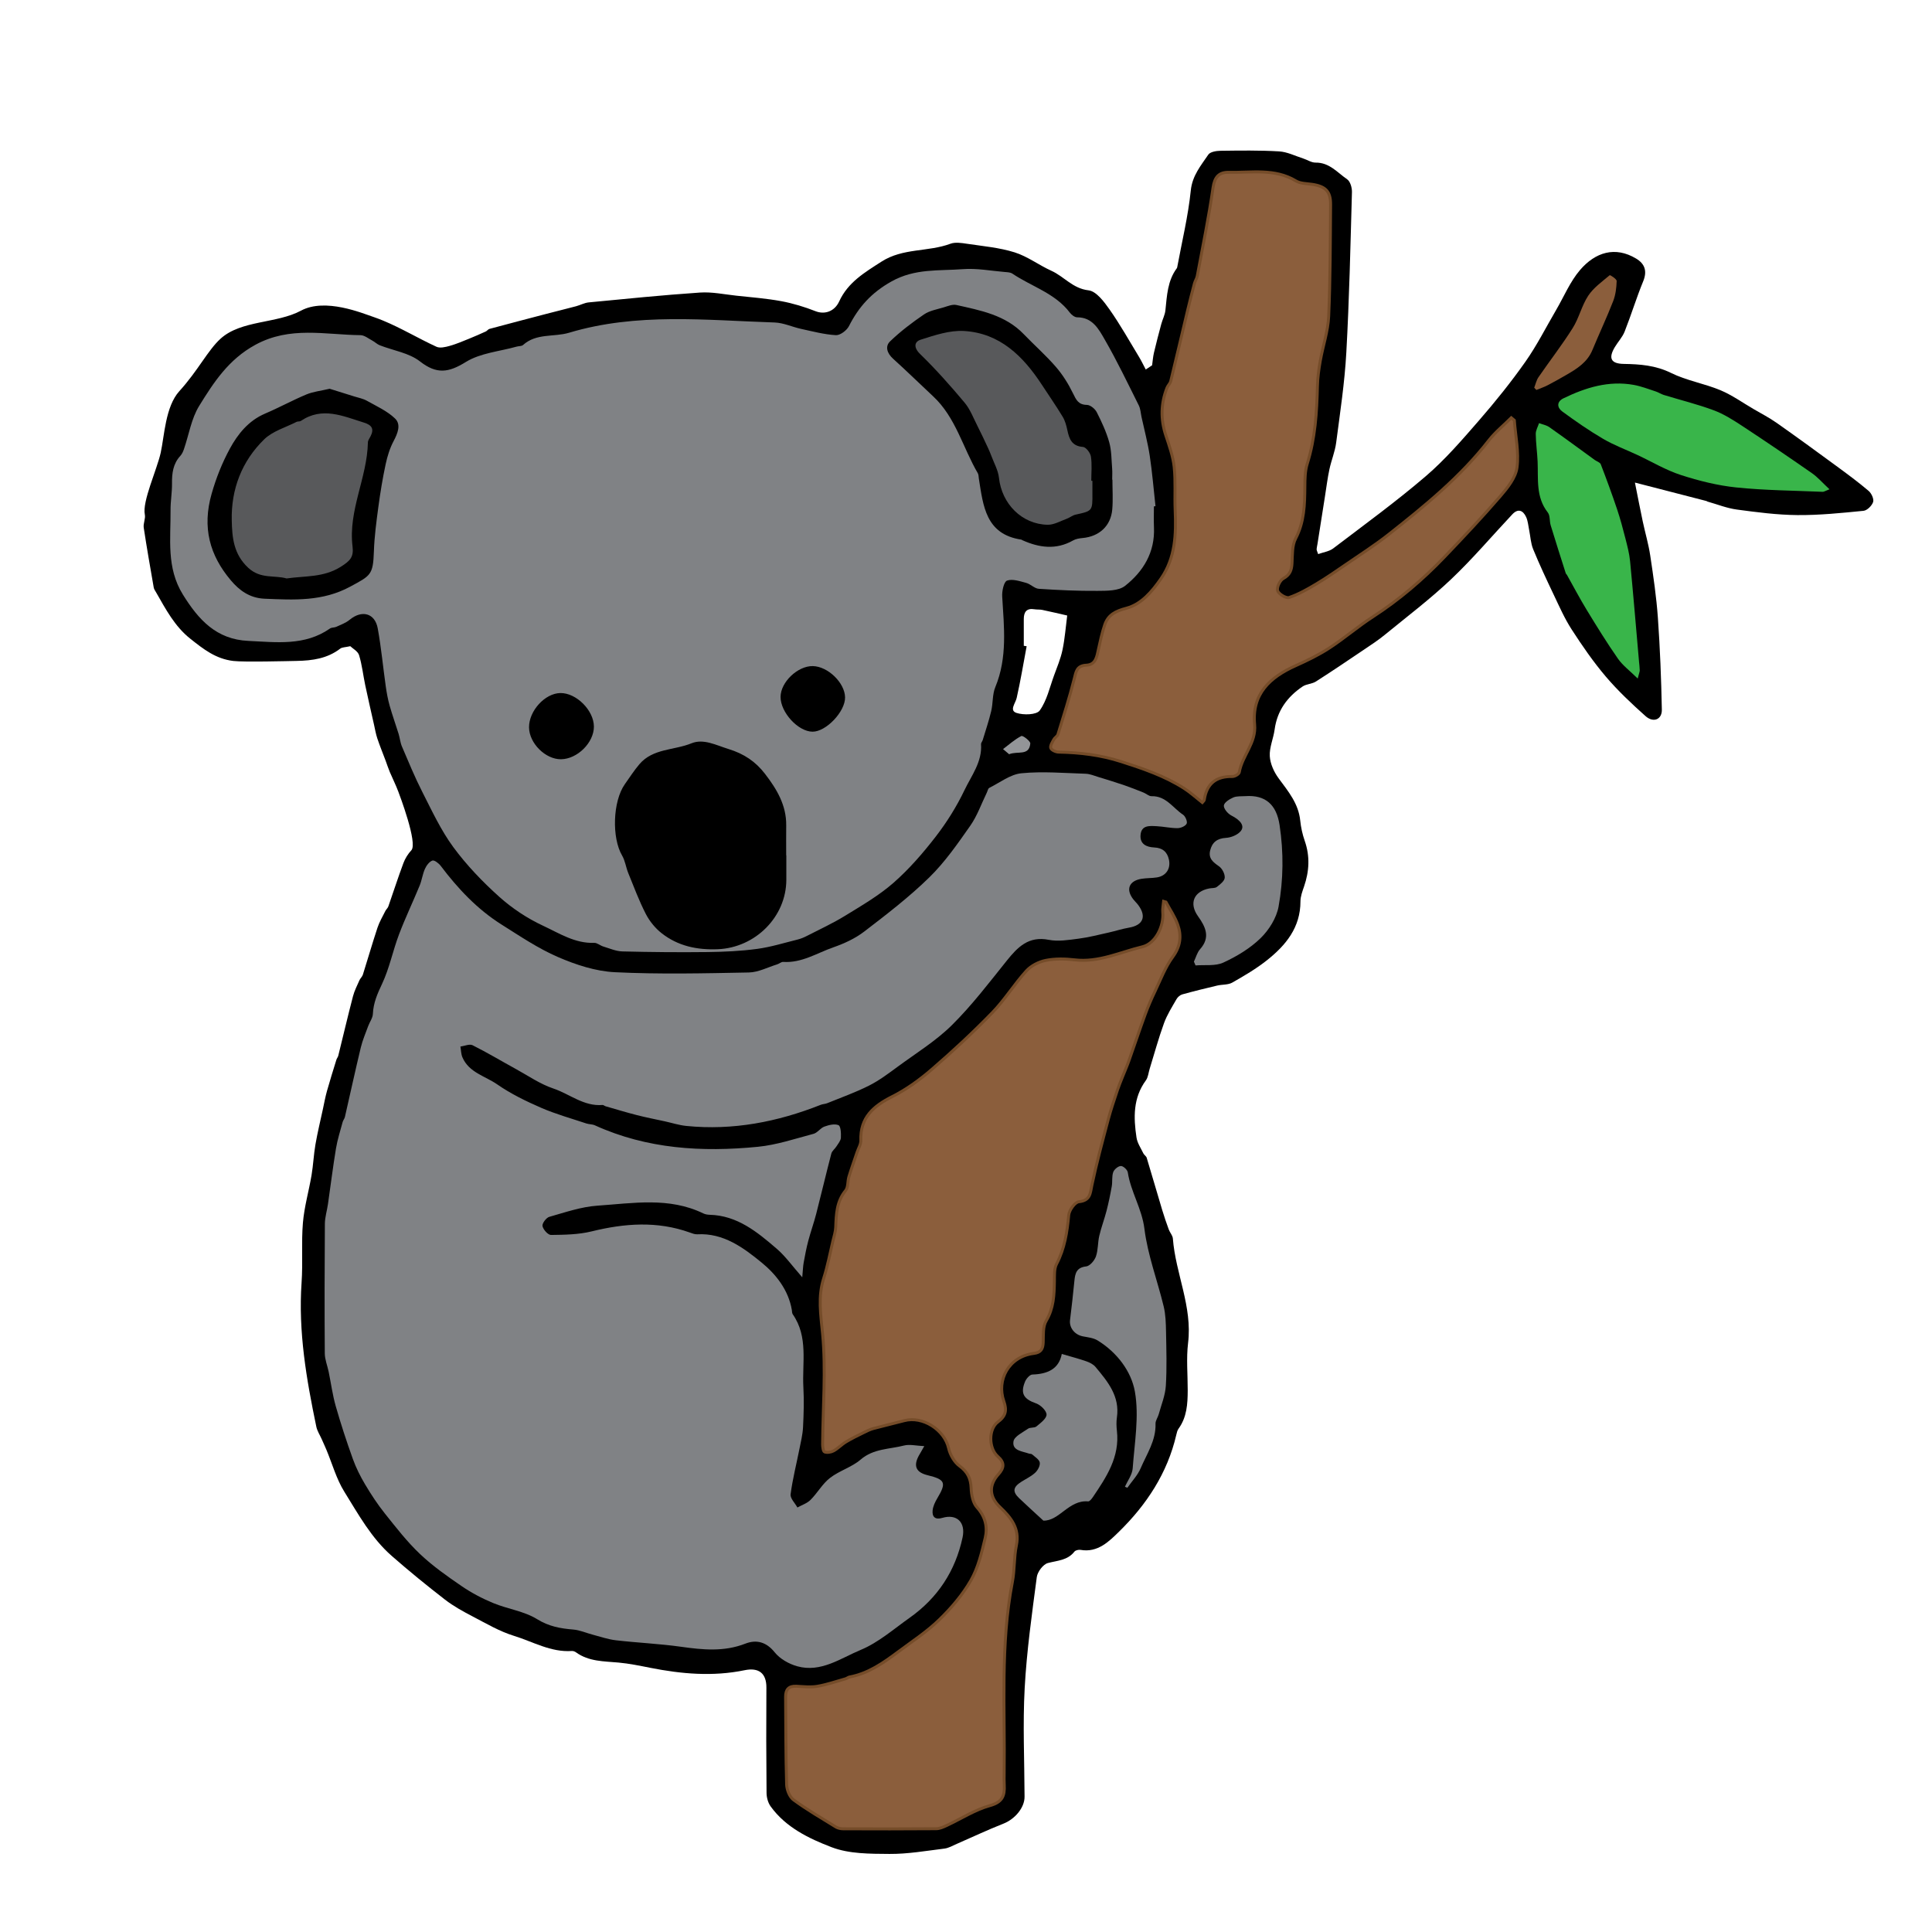 <?xml version="1.0" encoding="utf-8"?>
<!-- Generator: Adobe Illustrator 16.0.0, SVG Export Plug-In . SVG Version: 6.00 Build 0)  -->
<!DOCTYPE svg PUBLIC "-//W3C//DTD SVG 1.1//EN" "http://www.w3.org/Graphics/SVG/1.1/DTD/svg11.dtd">
<svg version="1.1" id="Layer_1" xmlns="http://www.w3.org/2000/svg" xmlns:xlink="http://www.w3.org/1999/xlink" x="0px" y="0px"
	 width="864px" height="864px" viewBox="0 0 864 864" enable-background="new 0 0 864 864" xml:space="preserve">
<path fill-rule="evenodd" clip-rule="evenodd" d="M835.665,219.537c-4.62-3.928-9.517-7.541-14.411-11.132
	c-8.854-6.496-17.725-12.968-26.707-19.284c-3.304-2.322-6.927-4.192-10.424-6.234c-4.904-2.864-9.6-6.244-14.801-8.406
	c-7.18-2.984-15.116-4.285-22.038-7.704c-6.891-3.402-13.843-3.914-21.124-4.034c-5.715-0.096-6.988-2.487-4.033-7.467
	c1.407-2.372,3.422-4.473,4.416-6.991c2.937-7.426,5.264-15.094,8.295-22.476c1.881-4.575,0.734-7.826-3.127-10.154
	c-9.394-5.669-18.291-2.868-25.111,5.098c-4.46,5.209-7.195,11.896-10.716,17.914c-4.527,7.741-8.582,15.818-13.729,23.126
	c-6.402,9.092-13.411,17.808-20.71,26.203c-7.536,8.668-15.111,17.485-23.791,24.928c-13.291,11.394-27.493,21.726-41.441,32.334
	c-1.803,1.37-4.398,1.695-6.726,2.54c-0.405-1.206-0.694-1.666-0.68-2.112c0.031-0.812,0.248-1.615,0.375-2.423
	c1.118-7.091,2.227-14.185,3.347-21.274c0.641-4.045,1.145-8.119,1.994-12.119c0.853-4.011,2.497-7.89,3.021-11.926
	c1.746-13.387,3.789-26.783,4.535-40.241c1.33-23.908,1.847-47.861,2.519-71.801c0.054-1.935-0.739-4.749-2.134-5.708
	c-4.364-2.999-7.965-7.57-14.122-7.473c-1.844,0.03-3.695-1.254-5.57-1.851c-3.566-1.137-7.107-2.95-10.741-3.167
	c-8.729-0.52-17.506-0.378-26.261-0.268c-1.862,0.024-4.571,0.473-5.41,1.72c-3.316,4.929-7.151,9.335-7.836,16.055
	c-1.178,11.51-3.957,22.857-6.066,34.272c-0.029,0.159-0.078,0.334-0.171,0.462c-4.179,5.617-4.414,12.271-5.113,18.849
	c-0.22,2.075-1.286,4.05-1.839,6.104c-1.145,4.256-2.266,8.52-3.275,12.809c-0.434,1.853-0.568,3.775-0.837,5.666
	c-0.947,0.625-1.893,1.25-2.838,1.874c-0.997-1.878-1.903-3.809-3.004-5.624c-4.315-7.115-8.391-14.406-13.169-21.199
	c-2.448-3.48-5.95-8.186-9.406-8.58c-7.073-0.806-10.935-6.166-16.591-8.729c-5.609-2.538-10.71-6.455-16.504-8.266
	c-6.847-2.139-14.182-2.764-21.335-3.839c-2.419-0.363-5.196-0.801-7.359,0.005c-9.983,3.72-21.218,1.825-30.81,7.993
	c-7.544,4.852-14.986,9.233-18.905,17.768c-2.12,4.616-6.586,5.965-10.544,4.415c-4.953-1.942-10.134-3.527-15.36-4.497
	c-6.632-1.229-13.401-1.737-20.124-2.462c-5.406-0.583-10.878-1.756-16.234-1.394c-16.611,1.121-33.186,2.809-49.763,4.4
	c-1.923,0.183-3.751,1.214-5.657,1.723c-4.395,1.171-8.815,2.24-13.216,3.391c-8.518,2.225-17.034,4.462-25.537,6.747
	c-0.593,0.16-1.018,0.866-1.605,1.133c-2.488,1.13-4.988,2.241-7.523,3.261c-2.854,1.146-5.697,2.381-8.649,3.199
	c-1.89,0.524-4.315,1.116-5.906,0.385c-8.092-3.722-15.824-8.399-24.014-11.758c-1.34-0.55-2.692-1.063-4.061-1.532
	c-5.02-1.673-21.636-8.707-32.511-2.852s-26.77,4.183-35.972,12.548c-5.707,5.188-10.038,14.222-18.403,23.424
	c-6.292,6.921-6.692,20.076-8.365,27.605c-1.674,7.529-8.323,21.786-7.09,27.624c0.38,1.799-0.779,3.959-0.49,5.865
	c1.354,8.936,2.919,17.84,4.468,26.744c0.134,0.777,0.671,1.499,1.081,2.212c4.301,7.492,8.291,15.163,15.303,20.714
	c5.783,4.577,11.291,8.986,19.215,9.924c4.787,0.566,24.776,0.046,28.28-0.017c7.073-0.129,13.731-1.048,19.543-5.506
	c0.83-0.636,2.202-0.563,4.47-1.08c1.095,1.056,3.396,2.251,3.932,3.989c1.343,4.357,1.817,8.975,2.765,13.462
	c1.239,5.874,2.594,11.725,3.909,17.582c0.469,2.081,0.82,4.204,1.494,6.218c1.124,3.354,2.471,6.631,3.712,9.944
	c0.628,1.677,1.162,3.394,1.857,5.041c1.244,2.943,2.698,5.803,3.814,8.79c0.443,1.183,8.8,23.089,5.834,26.242
	c-1.524,1.621-2.786,3.684-3.567,5.771c-2.389,6.391-4.467,12.898-6.726,19.34c-0.264,0.748-0.982,1.325-1.345,2.055
	c-1.222,2.461-2.65,4.865-3.508,7.454c-2.305,6.961-4.326,14.016-6.537,21.008c-0.287,0.908-1.145,1.621-1.537,2.512
	c-1.039,2.363-2.244,4.701-2.891,7.178c-2.298,8.828-4.382,17.71-6.576,26.563c-0.156,0.627-0.64,1.166-0.831,1.787
	c-1.434,4.65-2.901,9.291-4.215,13.975c-0.752,2.688-1.252,5.447-1.84,8.18c-1.134,5.252-2.408,10.482-3.323,15.773
	c-0.783,4.523-0.971,9.148-1.733,13.676c-1.2,7.115-3.256,14.141-3.861,21.295c-0.752,8.867,0.022,17.861-0.599,26.748
	c-1.529,21.902,2.159,43.215,6.592,64.469c0.395,1.887,1.545,3.617,2.343,5.42c0.729,1.639,1.487,3.266,2.179,4.92
	c2.618,6.268,4.45,13.02,7.989,18.711c6.275,10.098,12.08,20.729,21.195,28.711c7.731,6.771,15.708,13.285,23.84,19.57
	c3.814,2.951,8.137,5.314,12.433,7.555c6.002,3.129,11.96,6.652,18.362,8.623c8.518,2.623,16.549,7.449,25.953,6.789
	c0.608-0.043,1.348,0.252,1.86,0.621c5.718,4.127,12.404,3.953,18.984,4.553c4.739,0.432,9.441,1.4,14.12,2.33
	c14.034,2.781,28.114,4.018,42.264,1.094c6.388-1.318,9.797,1.387,9.753,7.793c-0.108,15.699-0.082,31.402,0.071,47.102
	c0.021,2.016,0.647,4.363,1.804,5.975c6.78,9.432,17.139,14.393,27.281,18.281c7.872,3.02,17.185,2.939,25.867,3.008
	c8.188,0.064,16.403-1.383,24.577-2.387c1.892-0.232,3.697-1.307,5.501-2.09c6.967-3.023,13.837-6.293,20.901-9.066
	c5.085-1.992,9.466-7.082,9.45-12.016c-0.051-16.193-0.827-32.428,0.052-48.572c0.901-16.613,3.247-33.162,5.419-49.678
	c0.31-2.361,2.844-5.721,4.966-6.281c4.293-1.141,8.771-1.16,11.862-5.105c0.485-0.619,1.888-0.932,2.759-0.779
	c7.676,1.357,12.808-3.854,17.205-8.162c12.278-12.027,21.628-26.156,25.592-43.283c0.223-0.955,0.46-2,1.018-2.77
	c3.717-5.135,4.065-11.047,4.089-17.043c0.025-7.107-0.683-14.299,0.167-21.305c1.979-16.266-5.594-30.982-6.808-46.686
	c-0.105-1.371-1.314-2.625-1.82-4.004c-1.054-2.889-2.063-5.801-2.949-8.744c-2.341-7.781-4.579-15.59-6.938-23.365
	c-0.222-0.73-1.137-1.229-1.485-1.951c-1.118-2.332-2.698-4.629-3.07-7.098c-1.346-8.896-1.573-17.697,4.184-25.545
	c1.016-1.379,1.154-3.402,1.689-5.131c2.112-6.826,3.984-13.738,6.42-20.444c1.369-3.771,3.59-7.248,5.6-10.76
	c0.524-0.918,1.58-1.848,2.572-2.125c5.176-1.439,10.397-2.715,15.628-3.951c2.231-0.527,4.837-0.252,6.717-1.318
	c5.352-3.037,10.724-6.193,15.53-10.005c8.417-6.676,14.984-14.63,14.979-26.305c0-2.229,0.867-4.516,1.611-6.681
	c2.332-6.785,2.712-13.508,0.305-20.396c-1.022-2.919-1.702-6.03-2.018-9.106c-0.777-7.616-5.385-13.062-9.666-18.878
	c-2.064-2.804-3.753-6.512-3.944-9.902c-0.22-3.922,1.625-7.916,2.167-11.935c1.139-8.434,5.68-14.601,12.497-19.21
	c1.705-1.152,4.205-1.113,5.953-2.229c7.392-4.719,14.651-9.64,21.927-14.542c2.98-2.008,6.003-3.988,8.779-6.262
	c10-8.187,20.351-16.019,29.713-24.887c9.656-9.145,18.298-19.357,27.415-29.07c2.585-2.755,4.799-1.789,6.175,1.173
	c0.813,1.75,0.948,3.82,1.346,5.757c0.594,2.895,0.71,5.978,1.811,8.661c2.817,6.866,5.974,13.599,9.169,20.302
	c2.515,5.276,4.881,10.692,8.042,15.575c4.708,7.268,9.651,14.463,15.248,21.047c5.403,6.355,11.544,12.135,17.779,17.702
	c3.512,3.135,7.394,1.564,7.306-2.876c-0.269-13.683-0.8-27.376-1.764-41.026c-0.658-9.33-2.035-18.623-3.422-27.882
	c-0.772-5.146-2.275-10.181-3.357-15.286c-1.165-5.503-2.227-11.028-3.494-17.362c11.635,3.001,21.815,5.624,31.993,8.254
	c0.155,0.04,0.279,0.193,0.432,0.236c4.378,1.233,8.686,2.979,13.148,3.577c8.99,1.209,18.058,2.396,27.103,2.472
	c9.851,0.083,19.727-0.938,29.548-1.908c1.625-0.162,3.766-2.294,4.306-3.957C838.099,223.152,836.926,220.608,835.665,219.537z
	 M454.59,318.821c-3.349-1.106-0.473-4.277,0.078-6.713c1.732-7.646,3.004-15.397,4.453-23.107
	c-0.427-0.063-0.853-0.128-1.277-0.191c0-3.963,0.012-7.925-0.003-11.888c-0.012-3.237,1.236-5.044,4.804-4.447
	c1.134,0.189,2.332,0.041,3.453,0.274c3.731,0.781,7.44,1.666,11.159,2.511c-0.669,5.132-1.046,10.325-2.104,15.375
	c-0.824,3.933-2.42,7.715-3.81,11.515c-1.939,5.311-3.192,11.158-6.382,15.593C463.551,319.701,457.736,319.86,454.59,318.821z"/>
<g>
	<path fill-rule="evenodd" clip-rule="evenodd" fill="#39B54A" d="M818.152,218.81c-1.875,0.721-2.464,1.158-3.029,1.134
		c-12.869-0.556-25.793-0.629-38.588-1.947c-8.411-0.866-16.823-2.974-24.889-5.587c-6.702-2.169-12.893-5.905-19.326-8.915
		c-5.132-2.403-10.506-4.379-15.375-7.229c-6.324-3.702-12.381-7.908-18.293-12.251c-2.342-1.721-2.605-4.366,0.587-5.912
		c9.904-4.8,20.188-7.98,31.358-5.978c3.353,0.603,6.591,1.877,9.853,2.933c1.245,0.402,2.368,1.192,3.618,1.573
		c7.438,2.277,15.029,4.137,22.305,6.846c4.517,1.681,8.731,4.364,12.794,7.033c10.48,6.885,20.855,13.933,31.146,21.1
		C812.93,213.433,815.068,215.943,818.152,218.81z"/>
	<path fill-rule="evenodd" clip-rule="evenodd" fill="#39B54A" d="M732.393,303.446c-3.536-3.49-6.71-5.827-8.843-8.888
		c-4.934-7.071-9.466-14.43-13.96-21.794c-3.111-5.1-5.888-10.406-8.819-15.616c-0.16-0.286-0.47-0.51-0.565-0.81
		c-2.266-7.133-4.554-14.262-6.733-21.422c-0.573-1.883-0.201-4.341-1.291-5.729c-5.421-6.903-4.21-14.952-4.554-22.776
		c-0.181-4.119-0.782-8.227-0.831-12.344c-0.021-1.607,0.953-3.227,1.475-4.84c1.555,0.59,3.313,0.894,4.631,1.821
		c6.808,4.786,13.499,9.736,20.237,14.621c0.92,0.666,2.395,1.085,2.732,1.959c2.567,6.65,5.023,13.351,7.296,20.108
		c1.452,4.32,2.624,8.743,3.753,13.162c0.847,3.324,1.738,6.688,2.063,10.086c1.438,14.937,2.681,29.894,3.993,44.844
		c0.113,1.313,0.299,2.624,0.32,3.938C733.305,300.396,733.005,301.028,732.393,303.446z"/>
</g>
<g>
	<path fill-rule="evenodd" clip-rule="evenodd" fill="#8B5E3C" stroke="#754C29" stroke-width="1.322" stroke-miterlimit="10" d="
		M521.418,403.414c1.792,3.354,4.019,6.555,5.271,10.101c1.769,5.008,1.257,9.665-2.217,14.406
		c-3.401,4.646-5.493,10.269-8.011,15.535c-1.606,3.357-3.084,6.793-4.362,10.287c-2.511,6.855-4.809,13.784-7.257,20.661
		c-0.873,2.449-1.935,4.832-2.888,7.252c-0.78,1.979-1.611,3.941-2.275,5.957c-1.413,4.299-2.9,8.586-4.055,12.957
		c-2.575,9.752-5.225,19.498-7.304,29.357c-0.793,3.77-0.667,6.918-5.845,7.496c-1.777,0.197-4.329,3.746-4.53,5.945
		c-0.699,7.625-1.818,14.949-5.437,21.871c-1.136,2.176-0.925,5.164-0.969,7.787c-0.103,6.135-0.335,12.031-3.688,17.664
		c-1.534,2.576-1.193,6.381-1.322,9.645c-0.116,2.936-1.018,4.523-4.197,4.922c-11.306,1.418-16.719,11.9-13.425,21.344
		c1.414,4.055,0.97,6.602-2.64,9.291c-4.3,3.209-4.174,11.82-0.031,15.465c3.164,2.779,2.823,5.115,0.261,7.957
		c-4.448,4.934-4.053,10.152,0.687,14.662c4.854,4.623,8.943,9.475,7.349,17.143c-1.103,5.305-0.75,10.902-1.775,16.23
		c-5.461,28.348-3.281,56.994-3.693,85.539c-0.026,1.818-0.051,3.639,0.045,5.453c0.251,4.758-0.842,7.596-6.434,9.143
		c-6.747,1.867-12.891,5.891-19.337,8.893c-1.469,0.684-3.1,1.424-4.661,1.436c-13.855,0.115-27.713,0.092-41.57,0.041
		c-1.118-0.004-2.392-0.266-3.326-0.842c-6.383-3.924-12.884-7.709-18.913-12.129c-1.788-1.312-3.014-4.496-3.085-6.865
		c-0.394-13.045-0.346-26.102-0.457-39.156c-0.027-3.229,1.337-4.938,4.78-4.768c3.135,0.152,6.354,0.545,9.401,0.029
		c4.271-0.723,8.419-2.172,12.609-3.35c0.628-0.176,1.173-0.693,1.801-0.809c8.479-1.574,15.267-6.422,21.953-11.402
		c6.177-4.6,12.706-8.879,18.193-14.211c5.372-5.221,10.427-11.133,14.126-17.6c3.249-5.678,4.843-12.439,6.389-18.91
		c1.175-4.912,0.108-9.58-3.665-13.754c-1.836-2.031-2.499-5.648-2.615-8.59c-0.171-4.354-1.576-7.266-5.209-9.926
		c-2.344-1.717-4.203-5.023-4.865-7.938c-1.871-8.232-11.578-14.523-19.862-12.305c-4.596,1.232-9.24,2.285-13.834,3.525
		c-1.41,0.383-2.76,1.047-4.077,1.703c-2.734,1.357-5.503,2.674-8.114,4.248c-1.94,1.166-3.542,2.916-5.516,4.006
		c-1.142,0.633-2.879,0.918-4.038,0.5c-0.644-0.232-0.914-2.234-0.904-3.434c0.121-16.484,1.555-33.082-0.007-49.398
		c-0.817-8.555-2.164-16.531,0.517-24.879c1.73-5.395,2.769-11.012,4.083-16.537c0.494-2.078,1.195-4.166,1.275-6.271
		c0.223-5.816,0.396-11.473,4.422-16.371c1.201-1.459,0.85-4.121,1.469-6.154c1.128-3.719,2.452-7.377,3.692-11.062
		c0.576-1.707,1.693-3.43,1.637-5.115c-0.344-10.281,5.618-15.453,14.091-19.699c6.386-3.201,12.356-7.568,17.787-12.26
		c9.312-8.043,18.359-16.448,26.931-25.272c5.571-5.738,9.836-12.73,15.229-18.664c2.115-2.327,5.561-4.082,8.678-4.704
		c4.143-0.826,8.611-0.751,12.842-0.247c10.806,1.286,20.382-3.43,30.4-5.843c5.721-1.377,9.682-9.148,9.07-15.525
		c-0.15-1.561,0.245-3.174,0.39-4.763C520.73,403.212,521.074,403.313,521.418,403.414z"/>
	<path fill-rule="evenodd" clip-rule="evenodd" fill="#8B5E3C" stroke="#754C29" stroke-width="1.322" stroke-miterlimit="10" d="
		M677.212,187.976c0.523,7.056,2.12,14.257,1.2,21.12c-0.609,4.562-4.276,9.105-7.508,12.853
		c-8.034,9.316-16.477,18.291-24.987,27.182c-9.656,10.093-20.229,19.107-32.009,26.731c-6.692,4.329-12.769,9.602-19.445,13.95
		c-4.731,3.081-9.894,5.577-15.06,7.896c-11.446,5.137-19.62,12.571-18.326,26.287c0.78,8.251-5.597,13.908-6.862,21.356
		c-0.14,0.817-2.017,1.928-3.068,1.906c-7.301-0.144-11.516,3.172-12.588,10.444c-0.062,0.417-0.578,0.768-0.901,1.17
		c-2.807-2.204-5.302-4.507-8.117-6.308c-8.67-5.547-18.205-8.78-28.032-11.944c-9.38-3.019-18.533-4.079-28.099-4.276
		c-1.242-0.024-3.18-0.894-3.503-1.822c-0.351-1.003,0.705-2.594,1.356-3.817c0.452-0.85,1.583-1.411,1.849-2.272
		c2.534-8.242,5.179-16.462,7.278-24.818c0.829-3.301,1.142-5.928,5.444-6.138c4.259-0.208,4.695-3.909,5.418-7.2
		c0.801-3.643,1.584-7.316,2.784-10.837c1.553-4.553,4.854-6.153,9.737-7.452c6.64-1.766,11.384-7.377,15.418-13.193
		c6.503-9.382,6.808-19.9,6.346-30.684c-0.273-6.433,0.248-12.93-0.444-19.305c-0.524-4.793-2.208-9.504-3.742-14.13
		c-2.387-7.187-2.224-14.217,0.524-21.214c0.418-1.062,1.42-1.935,1.684-3.011c2.596-10.629,5.072-21.287,7.619-31.928
		c0.948-3.955,1.958-7.896,3.006-11.824c0.297-1.107,1.023-2.116,1.229-3.23c2.448-13.156,5.165-26.277,7.063-39.515
		c0.689-4.819,2.668-6.978,7.054-6.888c10.116,0.209,20.511-1.876,30.018,3.854c1.989,1.198,4.771,1.153,7.209,1.514
		c5.999,0.885,8.331,3.145,8.285,9.012c-0.132,16.681-0.102,33.375-0.853,50.032c-0.3,6.667-2.58,13.229-3.755,19.878
		c-0.659,3.73-1.181,7.531-1.269,11.312c-0.276,11.746-0.999,23.377-4.559,34.719c-1.015,3.234-1.043,6.859-1.069,10.308
		c-0.062,7.955-0.234,15.701-4.119,23.122c-1.65,3.153-1.41,7.396-1.635,11.167c-0.181,3.055-0.955,5.125-3.923,6.751
		c-1.495,0.819-2.973,3.985-2.497,5.451c0.487,1.495,3.814,3.479,5.139,3.026c4.254-1.452,8.268-3.742,12.159-6.066
		c4.585-2.739,8.99-5.79,13.396-8.817c6.465-4.441,13.097-8.683,19.235-13.54c15.995-12.649,31.818-25.498,44.461-41.768
		c2.913-3.748,6.712-6.812,10.101-10.19C676.308,187.211,676.76,187.593,677.212,187.976z"/>
	<path fill-rule="evenodd" clip-rule="evenodd" fill="#8B5E3C" d="M686.106,173.366c0.625-1.573,0.979-3.332,1.913-4.69
		c5.062-7.356,10.561-14.429,15.308-21.976c2.831-4.5,4.021-10.049,6.945-14.465c2.389-3.607,6.206-6.297,9.589-9.157
		c0.217-0.184,3.146,1.701,3.12,2.576c-0.085,3.028-0.468,6.212-1.56,9.016c-2.875,7.382-6.261,14.562-9.298,21.884
		c-2.288,5.511-6.945,8.399-11.762,11.169c-2.737,1.575-5.482,3.144-8.29,4.59c-1.604,0.826-3.334,1.402-5.008,2.092
		C686.744,174.058,686.427,173.711,686.106,173.366z"/>
</g>
<g>
	<path fill-rule="evenodd" clip-rule="evenodd" fill="#808285" d="M358.773,571.212c-4.485-5.086-7.53-9.43-11.429-12.777
		c-8.685-7.461-17.579-14.846-29.959-15.178c-0.974-0.027-2.027-0.203-2.892-0.623c-15.297-7.422-31.444-4.533-47.293-3.459
		c-7.268,0.494-14.438,2.984-21.532,4.994c-1.391,0.393-3.289,2.934-3.062,4.121c0.303,1.584,2.473,4.004,3.813,3.988
		c6.062-0.08,12.293-0.156,18.13-1.59c14.76-3.629,29.311-4.721,43.896,0.488c1.084,0.385,2.256,0.869,3.358,0.809
		c11.767-0.67,20.732,6.039,28.865,12.691c6.351,5.195,11.937,12.221,13.445,21.15c0.111,0.65,0.065,1.428,0.412,1.926
		c7.049,10.113,4.139,21.693,4.753,32.717c0.331,5.93,0.14,11.904-0.158,17.842c-0.166,3.256-0.976,6.49-1.616,9.711
		c-1.338,6.742-3.054,13.428-3.943,20.225c-0.235,1.807,1.964,3.934,3.045,5.912c1.982-1.107,4.323-1.855,5.87-3.4
		c3.092-3.09,5.309-7.188,8.7-9.816c4.18-3.246,9.735-4.789,13.711-8.213c5.766-4.965,12.843-4.588,19.388-6.281
		c2.53-0.654,5.428,0.113,9.07,0.271c-1.36,2.371-1.94,3.33-2.471,4.314c-2.481,4.621-1.195,7.434,3.957,8.688
		c7.919,1.928,8.479,3.363,4.345,10.295c-0.989,1.656-1.906,3.562-2.102,5.432c-0.301,2.898,1.156,4.303,4.298,3.367
		c6.535-1.945,10.544,1.986,9.095,8.742c-3.23,15.059-11.141,27.055-23.673,35.924c-7.138,5.051-13.959,11.074-21.876,14.359
		c-8.945,3.713-17.767,10.27-28.367,7.332c-3.712-1.029-7.753-3.309-10.108-6.248c-3.8-4.742-8.262-5.773-13.137-3.875
		c-9.565,3.725-19.051,2.752-28.807,1.381c-9.634-1.352-19.396-1.768-29.067-2.889c-3.536-0.408-6.982-1.629-10.456-2.533
		c-2.864-0.748-5.672-2.029-8.569-2.264c-5.777-0.469-10.944-1.389-16.242-4.662c-5.788-3.576-13.141-4.52-19.575-7.18
		c-4.918-2.031-9.731-4.566-14.12-7.568c-6.482-4.432-12.989-9.01-18.664-14.391c-5.771-5.473-10.711-11.863-15.696-18.107
		c-3.255-4.076-6.146-8.486-8.816-12.975c-2.153-3.617-4.076-7.453-5.499-11.41c-2.794-7.775-5.377-15.641-7.644-23.584
		c-1.435-5.033-2.119-10.277-3.177-15.42c-0.563-2.74-1.71-5.461-1.729-8.193c-0.135-19.322-0.106-38.646,0.036-57.969
		c0.022-2.936,0.956-5.857,1.381-8.799c1.201-8.299,2.218-16.629,3.589-24.902c0.663-3.996,1.933-7.895,2.984-11.822
		c0.212-0.785,0.826-1.467,1.007-2.256c2.376-10.344,4.619-20.717,7.101-31.037c0.787-3.273,2.145-6.415,3.305-9.595
		c0.671-1.836,2.025-3.605,2.104-5.447c0.212-4.912,2.019-9.02,4.106-13.441c3.292-6.971,4.803-14.757,7.544-22.018
		c2.799-7.407,6.24-14.57,9.255-21.9c0.994-2.416,1.31-5.118,2.37-7.497c0.669-1.498,1.933-3.226,3.331-3.722
		c0.873-0.312,2.85,1.206,3.723,2.363c7.69,10.178,16.333,19.396,27.18,26.226c8.229,5.182,16.396,10.718,25.261,14.549
		c7.998,3.459,16.83,6.367,25.428,6.787c19.939,0.975,39.965,0.512,59.945,0.121c4.238-0.084,8.439-2.333,12.646-3.626
		c0.938-0.29,1.847-1.158,2.723-1.1c8.28,0.555,15.098-3.98,22.432-6.529c4.854-1.688,9.766-3.958,13.812-7.062
		c10.016-7.679,20.1-15.423,29.098-24.224c6.976-6.822,12.673-15.057,18.313-23.101c3.122-4.456,4.961-9.813,7.381-14.765
		c0.359-0.736,0.531-1.855,1.116-2.147c4.737-2.371,9.412-6.052,14.38-6.537c9.477-0.927,19.133-0.078,28.712,0.217
		c1.914,0.059,3.822,0.886,5.7,1.461c3.884,1.188,7.769,2.381,11.611,3.691c2.903,0.991,5.754,2.142,8.603,3.279
		c1.217,0.486,2.387,1.639,3.552,1.606c6.472-0.177,9.568,5.285,14.096,8.282c1.052,0.695,2.048,3.123,1.599,4.009
		c-0.561,1.106-2.637,1.991-4.067,2c-3.114,0.021-6.229-0.726-9.357-0.873c-3.114-0.147-6.828-0.553-7.189,3.947
		c-0.325,4.07,2.662,5.404,6.113,5.564c3.695,0.172,5.837,1.947,6.591,5.485c0.857,4.017-1.305,7.27-5.393,7.911
		c-2.275,0.359-4.628,0.251-6.901,0.624c-5.594,0.917-7.087,4.766-3.644,9.187c0.71,0.911,1.585,1.698,2.265,2.628
		c3.745,5.124,2.054,8.968-4.22,10.032c-3.076,0.521-6.067,1.519-9.117,2.194c-4.458,0.986-8.897,2.15-13.412,2.728
		c-4.408,0.565-9.07,1.353-13.321,0.515c-9.026-1.779-13.869,3.202-18.796,9.341c-7.891,9.833-15.582,19.955-24.507,28.792
		c-7.133,7.065-15.921,12.481-24.083,18.478c-4.172,3.064-8.362,6.246-12.952,8.564c-6.038,3.053-12.472,5.328-18.754,7.889
		c-0.906,0.369-1.965,0.359-2.877,0.719c-19.326,7.66-39.261,11.537-60.099,9.453c-3.241-0.322-6.411-1.354-9.614-2.059
		c-4.18-0.918-8.388-1.727-12.532-2.787c-4.695-1.197-9.333-2.615-13.991-3.957c-0.47-0.135-0.921-0.613-1.351-0.578
		c-8.385,0.717-14.704-4.916-22.037-7.373c-5.886-1.973-11.2-5.684-16.721-8.709c-6.458-3.541-12.783-7.34-19.362-10.633
		c-1.371-0.686-3.605,0.35-5.442,0.592c0.284,1.617,0.274,3.361,0.904,4.828c2.928,6.826,10.208,8.365,15.575,12.102
		c6.041,4.201,12.819,7.494,19.599,10.443c6.523,2.836,13.45,4.754,20.219,7.014c1.236,0.412,2.676,0.309,3.842,0.838
		c23.32,10.605,47.932,12.049,72.878,9.6c8.417-0.828,16.658-3.619,24.904-5.803c1.77-0.467,3.063-2.58,4.834-3.225
		c1.997-0.727,4.608-1.389,6.327-0.639c1.021,0.443,1.179,3.68,1.069,5.623c-0.076,1.332-1.217,2.639-1.998,3.883
		c-0.697,1.111-1.968,2.014-2.276,3.191c-2.349,8.977-4.464,18.014-6.779,27c-1.046,4.059-2.479,8.018-3.55,12.07
		c-0.832,3.156-1.441,6.379-2.025,9.594C359.111,566.22,359.076,567.944,358.773,571.212z"/>
	<path fill-rule="evenodd" clip-rule="evenodd" fill="#808285" d="M503.078,664.897c1.206-2.74,3.262-5.416,3.466-8.227
		c0.829-11.455,2.942-23.279,0.987-34.33c-1.612-9.096-8.009-17.564-16.672-22.885c-1.861-1.145-4.325-1.396-6.56-1.822
		c-3.688-0.701-6.201-3.865-5.774-7.277c0.728-5.857,1.381-11.727,1.957-17.6c0.331-3.373,0.966-5.93,5.274-6.41
		c1.64-0.184,3.69-2.602,4.339-4.43c1.02-2.891,0.798-6.197,1.505-9.232c0.876-3.764,2.275-7.404,3.239-11.152
		c0.933-3.627,1.699-7.307,2.348-10.998c0.369-2.098-0.031-4.398,0.653-6.348c0.434-1.234,2.197-2.693,3.419-2.744
		c1.033-0.041,2.914,1.684,3.089,2.83c1.344,8.746,6.328,16.227,7.451,25.295c1.457,11.73,5.812,23.084,8.608,34.676
		c0.878,3.641,0.976,7.52,1.048,11.297c0.153,8.084,0.419,16.197-0.09,24.254c-0.271,4.289-2.035,8.492-3.192,12.715
		c-0.39,1.42-1.462,2.801-1.418,4.172c0.251,7.494-3.899,13.506-6.645,19.932c-1.359,3.178-3.929,5.836-5.951,8.73
		C503.802,665.194,503.439,665.046,503.078,664.897z"/>
	<path fill-rule="evenodd" clip-rule="evenodd" fill="#808285" d="M474.834,605.495c4.295,1.266,7.689,2.133,10.979,3.289
		c1.484,0.523,3.112,1.334,4.088,2.502c5.465,6.547,10.974,13.123,9.579,22.641c-0.286,1.938-0.217,3.977,0.006,5.934
		c1.335,11.686-4.681,20.682-10.752,29.658c-0.532,0.785-1.459,1.965-2.115,1.91c-8.665-0.746-12.9,8.84-20.028,8.6
		c-3.929-3.631-7.434-6.787-10.841-10.045c-3.06-2.93-2.73-4.963,1.029-7.342c2.091-1.322,4.411-2.4,6.186-4.062
		c1.156-1.082,2.268-3.148,2.021-4.531c-0.242-1.383-2.164-2.504-3.43-3.65c-0.32-0.289-0.958-0.195-1.423-0.357
		c-3.007-1.055-7.59-1.273-6.895-5.471c0.363-2.199,4.095-3.971,6.505-5.645c1.002-0.697,2.846-0.262,3.747-1.014
		c1.831-1.521,4.52-3.496,4.53-5.295c0.008-1.715-2.645-4.301-4.651-5.002c-5.529-1.932-7.193-4.404-4.942-9.791
		c0.549-1.314,2.109-3.09,3.251-3.127C468.455,614.487,473.559,612.241,474.834,605.495z"/>
	<path fill-rule="evenodd" clip-rule="evenodd" fill="#808285" d="M533.923,430.042c0.904-1.881,1.441-4.086,2.776-5.582
		c4.768-5.352,2.358-10.082-0.953-14.724c-4.075-5.707-1.935-11.085,5.091-12.428c1.131-0.217,2.541-0.046,3.347-0.669
		c1.444-1.116,3.42-2.639,3.523-4.108c0.118-1.681-1.126-4.117-2.555-5.106c-2.663-1.847-4.84-3.543-3.957-7.114
		c0.904-3.654,3.136-5.375,7.087-5.614c2.224-0.136,4.92-1.218,6.397-2.81c2.2-2.37,0.212-5.046-4.023-7.193
		c-1.567-0.794-3.466-3.037-3.34-4.453c0.119-1.35,2.511-2.867,4.21-3.604c1.583-0.686,3.569-0.473,5.38-0.598
		c9.124-0.635,13.956,3.894,15.328,12.946c1.856,12.231,1.72,24.465-0.455,36.46c-0.924,5.093-4.289,10.458-8.068,14.136
		c-4.682,4.56-10.65,8.135-16.637,10.896c-3.574,1.648-8.244,0.925-12.423,1.268C534.408,431.177,534.166,430.609,533.923,430.042z"
		/>
	<path fill-rule="evenodd" clip-rule="evenodd" fill="#808285" d="M516.038,226.447c0.235-0.024,0.47-0.05,0.702-0.075
		c-0.831-7.514-1.436-15.062-2.566-22.53c-0.881-5.815-2.415-11.532-3.663-17.291c-0.385-1.767-0.457-3.694-1.242-5.265
		c-4.94-9.888-9.718-19.883-15.232-29.446c-2.649-4.595-5.452-9.948-12.313-9.935c-1.096,0.003-2.506-1.075-3.247-2.052
		c-6.616-8.746-17.151-11.689-25.744-17.491c-0.881-0.594-2.21-0.626-3.346-0.721c-6.254-0.519-12.574-1.757-18.758-1.279
		c-10.735,0.829-21.437-0.403-31.982,5.516c-8.957,5.026-14.617,11.352-19.002,19.98c-0.975,1.917-3.919,4.135-5.833,4.026
		c-5.204-0.296-10.361-1.677-15.501-2.793c-3.997-0.867-7.913-2.743-11.909-2.874c-30.746-0.999-61.595-4.507-91.93,4.591
		c-6.74,2.021-14.58,0.093-20.556,5.47c-0.644,0.58-1.896,0.459-2.85,0.728c-7.657,2.154-16.227,2.844-22.729,6.869
		c-7.749,4.798-13.046,5.584-20.53-0.259c-4.892-3.816-11.944-4.841-17.99-7.216c-1.19-0.468-2.159-1.473-3.309-2.082
		c-1.728-0.917-3.515-2.414-5.289-2.433c-15.78-0.155-31.483-4.18-47.061,4.334c-11.967,6.538-18.583,16.768-25.104,27.332
		c-3.488,5.651-4.553,12.792-6.771,19.239c-0.371,1.079-0.856,2.229-1.612,3.047c-3.295,3.568-3.805,7.833-3.75,12.442
		c0.05,3.948-0.682,7.904-0.647,11.854c0.105,12.807-1.941,25.724,5.509,37.748c6.989,11.282,14.981,20.082,29.26,20.733
		c12.562,0.572,25.247,2.346,36.524-5.542c0.754-0.527,1.963-0.355,2.841-0.762c2.039-0.945,4.261-1.736,5.953-3.14
		c5.457-4.522,11.32-3.013,12.572,3.875c1.559,8.579,2.36,17.291,3.587,25.933c0.413,2.906,0.948,5.82,1.743,8.642
		c1.188,4.213,2.69,8.336,3.982,12.521c0.581,1.878,0.739,3.916,1.506,5.705c2.924,6.825,5.744,13.719,9.114,20.325
		c4.285,8.398,8.298,17.106,13.841,24.644c5.955,8.099,13.078,15.518,20.578,22.246c5.764,5.172,12.516,9.641,19.533,12.909
		c7.229,3.366,14.29,7.995,22.906,7.681c1.341-0.05,2.685,1.215,4.097,1.64c2.816,0.849,5.666,2.115,8.529,2.187
		c12.712,0.313,25.437,0.438,38.15,0.283c7.379-0.091,14.806-0.436,22.107-1.416c6.119-0.821,12.099-2.696,18.118-4.188
		c1.407-0.349,2.786-0.928,4.08-1.592c5.754-2.954,11.659-5.67,17.154-9.05c7.428-4.569,15.104-9.014,21.615-14.721
		c6.979-6.115,13.186-13.28,18.878-20.646c4.972-6.433,9.377-13.484,12.881-20.813c3.116-6.514,7.951-12.63,7.39-20.56
		c-0.042-0.581,0.559-1.183,0.749-1.809c1.304-4.316,2.762-8.597,3.804-12.978c0.837-3.518,0.478-7.44,1.827-10.694
		c5.501-13.252,3.894-26.875,3.088-40.545c-0.144-2.44,0.737-6.599,2.163-7.106c2.443-0.869,5.751,0.279,8.577,1.034
		c1.974,0.526,3.701,2.507,5.617,2.634c8.728,0.578,17.485,0.995,26.228,0.922c4.194-0.035,9.439,0.062,12.36-2.242
		c8.169-6.441,13.412-15.031,12.924-26.125C515.922,232.732,516.038,229.587,516.038,226.447z M176.03,197.236
		c-1.698,3.208-2.811,6.832-3.575,10.404c-1.337,6.246-2.38,12.568-3.229,18.901c-0.897,6.68-1.802,13.396-2.023,20.118
		c-0.347,10.483-1.481,10.767-10.59,15.69c-12.392,6.697-25.104,5.946-38.271,5.4c-6.792-0.28-11.395-3.835-15.078-8.183
		c-9.5-11.216-12.924-23.665-8.627-38.737c2.047-7.184,4.762-13.94,8.16-20.202c3.498-6.448,8.341-12.519,15.738-15.663
		c6.251-2.657,12.234-5.947,18.496-8.57c2.967-1.242,6.311-1.581,10.387-2.542c3.342,1.043,7.199,2.236,11.047,3.452
		c1.876,0.592,3.894,0.952,5.576,1.899c4.349,2.447,9.106,4.577,12.623,7.956C179.451,189.837,177.87,193.759,176.03,197.236z
		 M250.891,339.538c-6.977,0.083-14.257-7.188-14.303-14.285c-0.048-7.351,7.121-15.205,13.985-15.318
		c7.137-0.12,15.01,7.748,15.023,15.012C265.608,332.103,258.204,339.453,250.891,339.538z M351.652,393.41
		c-0.021,16.631-13.883,30.402-30.638,31.086c-9.299,0.38-17.807-1.418-25.101-7.136c-2.879-2.256-5.424-5.379-7.101-8.633
		c-3.033-5.894-5.357-12.158-7.862-18.315c-1.041-2.554-1.369-5.473-2.74-7.802c-4.663-7.929-4.205-24.235,1.234-31.934
		c2.12-2.999,4.121-6.108,6.489-8.901c6.046-7.129,15.533-6.192,23.277-9.36c5.422-2.219,11.018,0.838,16.62,2.562
		c6.909,2.126,12.077,5.61,16.297,11.103c5.245,6.827,9.584,14.011,9.471,23.048c-0.055,4.459-0.009,8.92-0.009,13.379
		c0.021,0,0.041,0,0.063,0C351.654,386.14,351.656,389.774,351.652,393.41z M363.326,327.215
		c-6.435-0.078-14.278-8.638-14.255-15.559c0.021-6.587,7.638-13.876,14.396-13.774c6.731,0.099,14.344,7.454,14.453,13.968
		C378.028,318.214,369.407,327.29,363.326,327.215z M497.409,227.816c-0.635,7.394-5.816,12.111-13.272,12.792
		c-1.44,0.132-3.014,0.381-4.24,1.076c-7.629,4.325-15.163,3.272-22.715-0.118c-0.15-0.067-0.276-0.223-0.427-0.244
		c-15.995-2.382-17.066-15.145-19.008-27.304c-0.13-0.813-0.086-1.746-0.477-2.414c-6.701-11.444-9.85-24.951-19.996-34.399
		c-5.987-5.573-11.821-11.314-17.893-16.794c-2.682-2.42-3.67-5.505-1.313-7.771c4.631-4.452,9.82-8.396,15.138-12.022
		c2.486-1.695,5.784-2.254,8.768-3.151c1.871-0.562,3.991-1.467,5.742-1.073c10.814,2.432,21.85,4.462,30.071,13.007
		c4.757,4.941,9.939,9.499,14.418,14.675c3.061,3.54,5.623,7.658,7.671,11.876c1.412,2.908,2.399,5.053,6.188,5.115
		c1.524,0.023,3.64,1.753,4.403,3.257c2.201,4.321,4.274,8.804,5.587,13.452c1.054,3.741,0.976,7.812,1.302,11.744
		c0.137,1.639,0.022,3.298,0.022,4.948c0.034-0.001,0.067-0.001,0.102-0.001C497.479,218.918,497.789,223.397,497.409,227.816z"/>
	<path fill-rule="evenodd" clip-rule="evenodd" fill="#939598" d="M451.288,337.298c-0.789-0.666-1.754-1.482-2.719-2.299
		c2.688-2.024,5.228-4.344,8.181-5.848c0.665-0.339,4.104,2.294,4.006,3.354C460.237,338.228,455.051,335.726,451.288,337.298z"/>
</g>
<g>
	<path fill-rule="evenodd" clip-rule="evenodd" fill="#58595B" d="M488.53,215.018c0,1.814-0.013,3.629,0,5.443
		c0.062,8.077,0.054,8.023-7.544,9.695c-1.387,0.305-2.596,1.353-3.962,1.848c-2.805,1.016-5.674,2.721-8.492,2.672
		c-11.553-0.194-20.536-9.389-21.785-20.97c-0.366-3.407-2.241-6.655-3.463-9.963c-0.452-1.227-0.972-2.434-1.529-3.617
		c-1.494-3.175-2.96-6.367-4.56-9.489c-1.84-3.593-3.29-7.553-5.83-10.583c-6.297-7.515-12.833-14.882-19.857-21.707
		c-3.071-2.985-2.609-5.533,0.222-6.438c6.271-2.003,12.991-4.264,19.381-3.889c16.079,0.945,26.476,11.303,34.829,24.063
		c3.115,4.757,6.358,9.436,9.301,14.296c1.069,1.768,1.647,3.916,2.081,5.968c0.84,3.97,1.983,7.158,7.002,7.522
		c1.332,0.097,3.287,2.65,3.541,4.294c0.545,3.543,0.168,7.228,0.168,10.854C488.197,215.018,488.362,215.018,488.53,215.018z"/>
	<path fill-rule="evenodd" clip-rule="evenodd" fill="#58595B" d="M128.179,258.686c-5.449-1.571-11.636,0.379-17.177-4.772
		c-6.589-6.126-7.182-13.59-7.359-21.118c-0.331-13.984,4.484-26.56,14.522-36.338c3.772-3.676,9.56-5.291,14.453-7.798
		c0.562-0.287,1.414-0.076,1.914-0.415c9.607-6.5,18.854-2.161,28.224,0.742c3.512,1.089,4.674,2.789,2.94,6.153
		c-0.452,0.879-1.152,1.795-1.17,2.705c-0.308,15.816-8.854,30.432-6.866,46.537c0.582,4.719-1.041,6.436-5.313,9.11
		C144.651,258.309,136.593,257.477,128.179,258.686z"/>
</g>
</svg>
